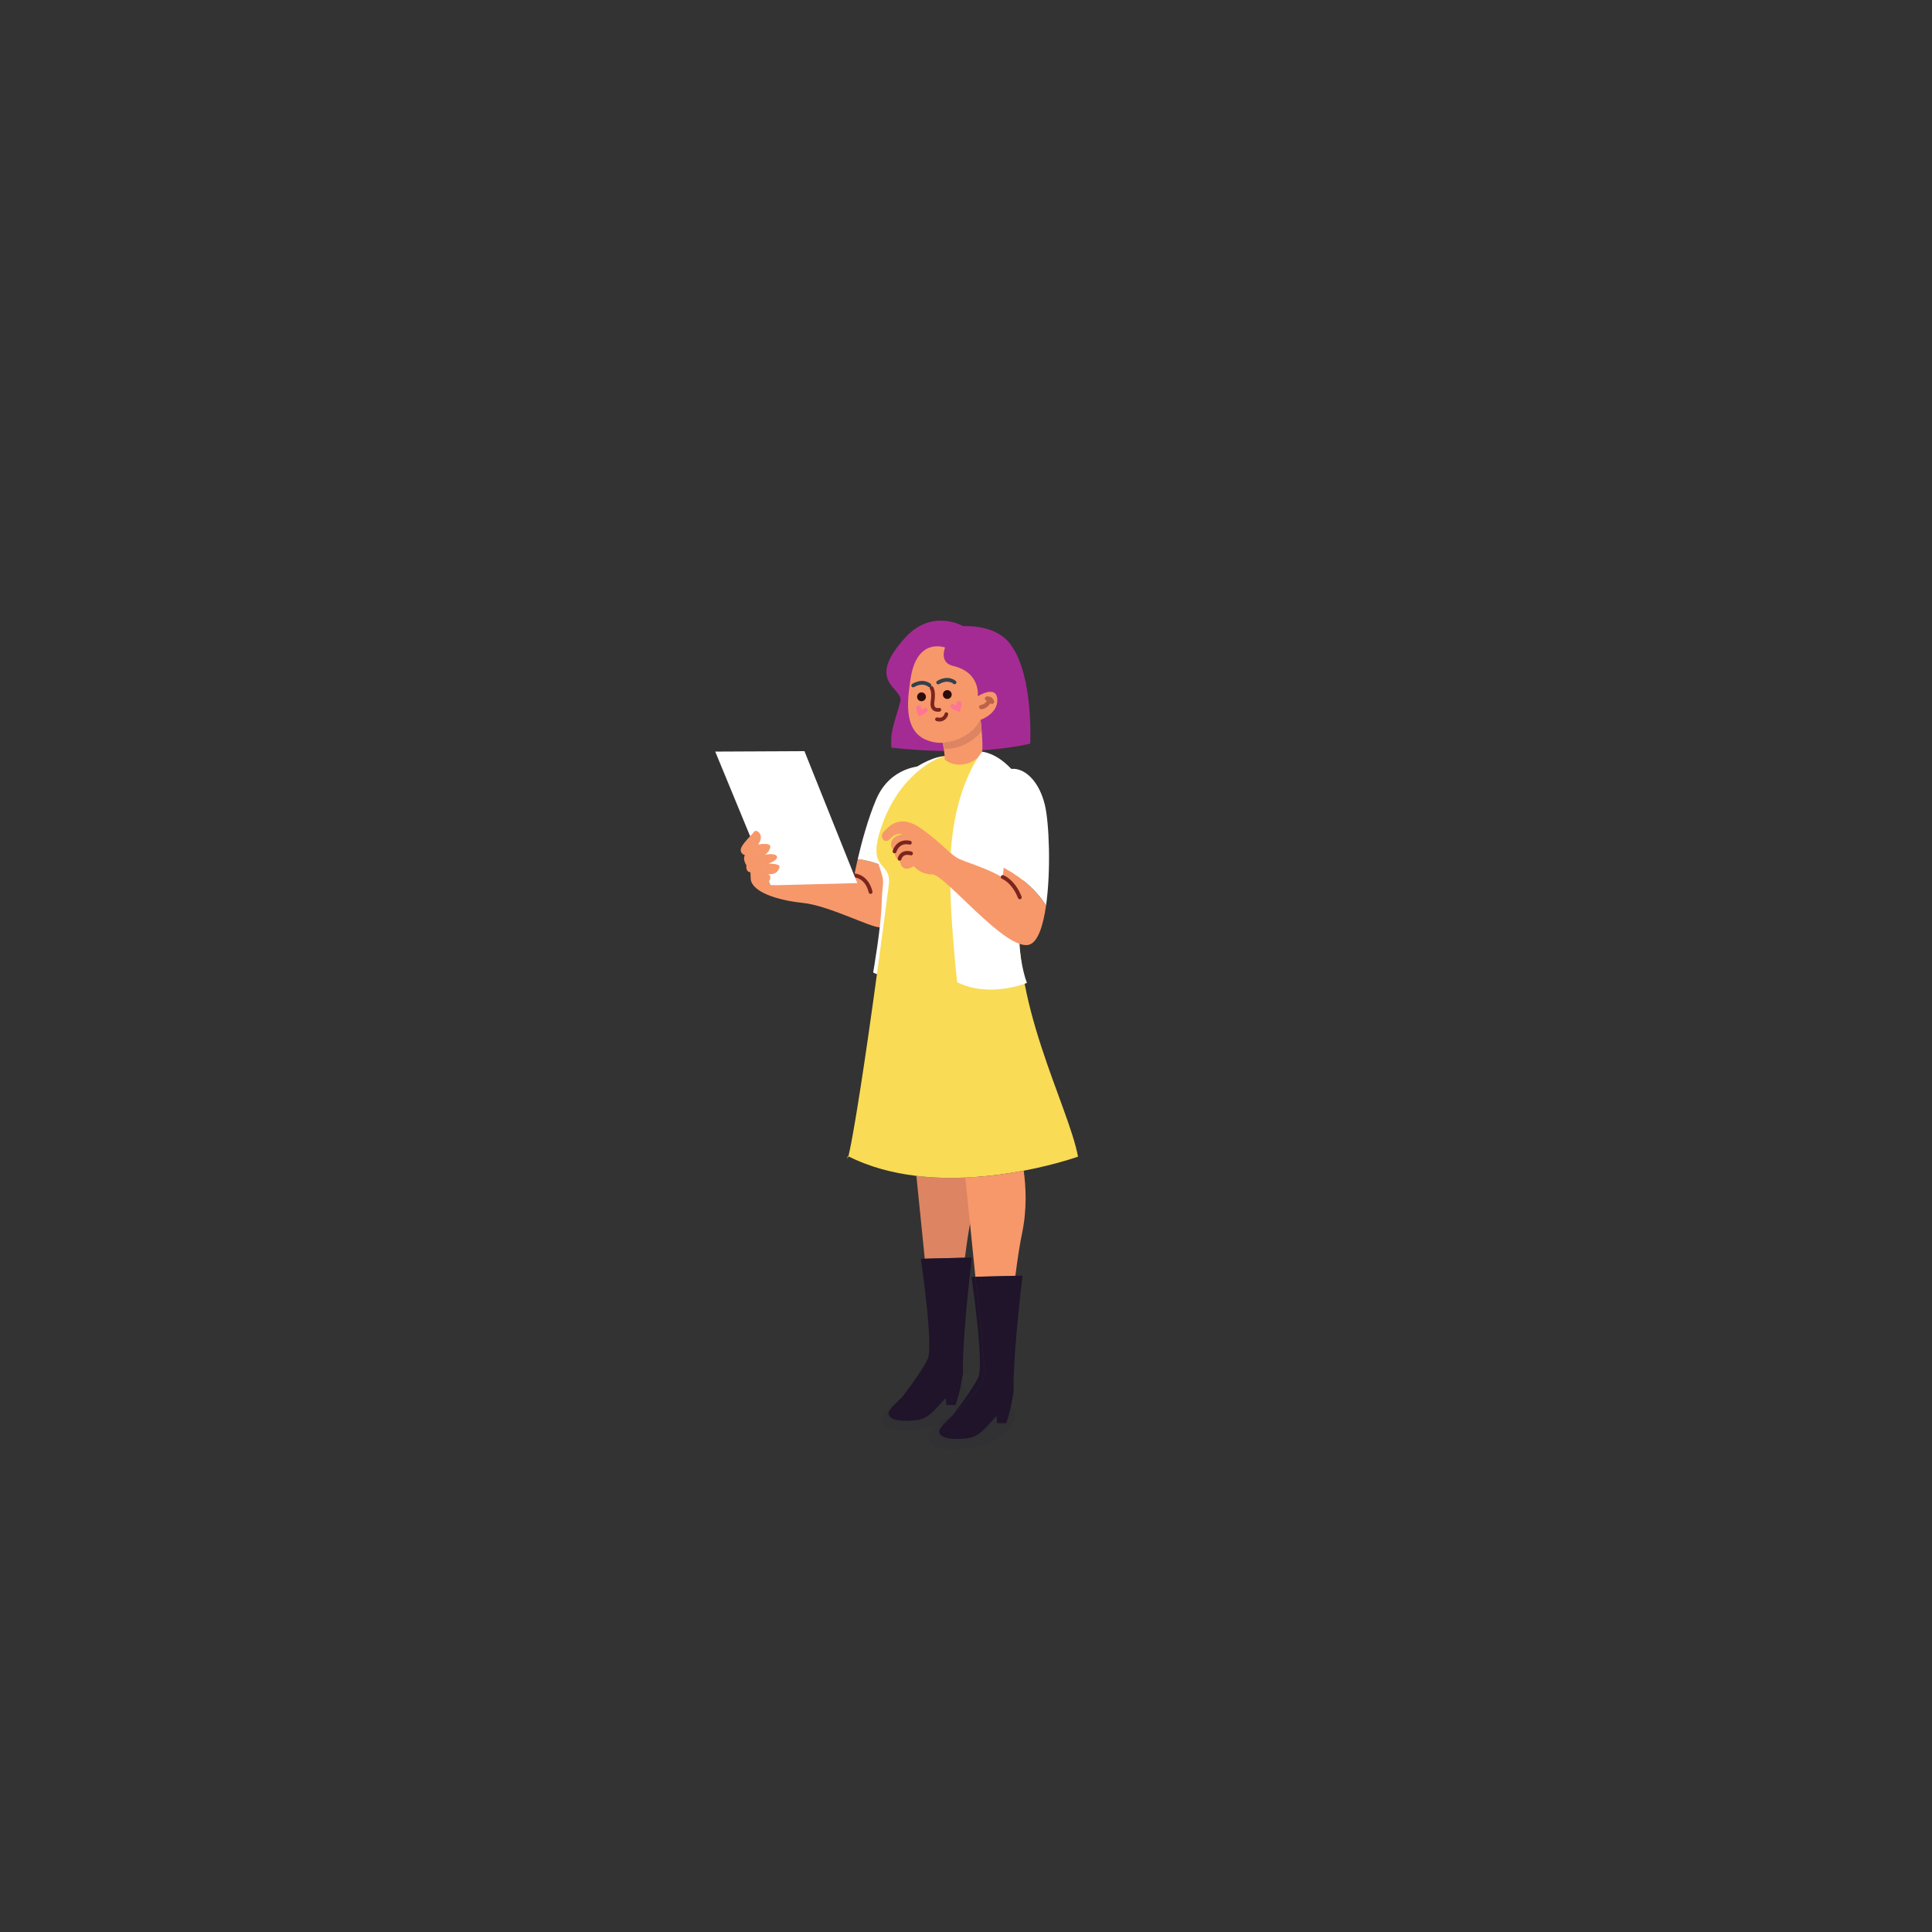 <?xml version="1.0" encoding="utf-8"?>
<!-- Generator: Adobe Illustrator 23.0.5, SVG Export Plug-In . SVG Version: 6.00 Build 0)  -->
<svg version="1.1" xmlns="http://www.w3.org/2000/svg" xmlns:xlink="http://www.w3.org/1999/xlink" x="0px" y="0px"
	 viewBox="0 0 500 500" style="enable-background:new 0 0 500 500;" xml:space="preserve">
<rect x="0" y="0" width="500" height="500" fill="#333333" stroke="none"/>
<style type="text/css">
	.st0{display:none;}
	.st1{display:inline;fill:#F7E2BC;}
	.st2{opacity:0.1;fill:#1F142A;}
	.st3{fill:#DD8562;}
	.st4{fill:#1F142A;}
	.st5{fill:#F7986A;}
	.st6{fill:none;stroke:#7A251E;stroke-linecap:round;stroke-linejoin:round;stroke-miterlimit:10;}
	.st7{fill:#FFFFFF;}
	.st8{fill:#F9DB55;}
	.st9{fill:#A52B94;}
	.st10{fill:#2D0C0A;}
	.st11{fill:#34404C;}
	.st12{fill:#7A251E;}
	.st13{fill:#FF7694;}
	.st14{fill:#BA6349;}
</style>
<g id="BACKGROUND" class="st0">
	<rect x="0" y="0" class="st1" width="500" height="500"/>
</g>
<g id="OBJECTS">
	<g>
		<path class="st2" d="M240.92,369.39c-5.38,1.15-12.15,1.35-12.82-1.82c-0.68-3.17,14.47-12.33,19.69-9.72
			C253,360.47,249.61,367.54,240.92,369.39z"/>
		<path class="st2" d="M253.28,374.21c-5.38,1.15-12.15,1.35-12.82-1.82c-0.68-3.17,14.47-12.33,19.69-9.72
			C265.37,365.28,261.97,372.36,253.28,374.21z"/>
		<g>
			<g>
				<path class="st3" d="M251.43,314.63c0.74-3.59,0.95-7.01,0.9-10.01c-0.83,0.06-1.66,0.11-2.5,0.14
					c-4.1,0.17-8.39,0.07-12.67-0.44c0.61,6.05,1.41,13.91,2.17,21.44l10.39-0.26C250.22,321.48,250.81,317.66,251.43,314.63z"/>
				<path class="st4" d="M249.18,353.94c0.12-10.77,2.35-28.49,2.35-28.49l-1.81,0.04l-10.39,0.26l-1.01,0.02
					c0,0,3.32,22.58,1.76,25.97c-1.56,3.38-6.73,9.95-6.73,9.95c-1.77,1.68-3.17,3.04-3.35,3.81c-0.54,2.32,4.46,2.5,7.67,1.96
					c2.71-0.45,4.41-2.82,7.13-5.69l0.09,1.86h2.41c1.25-3.91,1.66-6.4,1.8-7.64l0.07-0.08c0-0.12,0-0.24,0-0.36
					C249.26,355.01,249.25,354.48,249.18,353.94z"/>
			</g>
			<g>
				<path class="st5" d="M191.84,219.37c0.4-0.93,1.46-2.07,2.29-2.95l5.25,12.72c0.83,0,21.69-2.59,21.69-2.59
					c0.17-0.86,0.48-2.35,0.91-4.21c6.16,0.73,10.01,3.62,11.31,4.76c-1.07,10.48-2.11,13.33-5.71,12.87
					c-2.29,0.04-13.15-5.6-19.72-6.29c-6.87-0.71-13.12-2.86-13.56-6.07l-0.09-1.87c0,0-1.29,0-1.03-1.78c0,0-1.07-1.61-0.4-2.63
					C192.78,221.33,191.22,220.84,191.84,219.37z"/>
				<path class="st6" d="M221.07,226.55c0,0,3.19,0.04,4.24,4.29"/>
				<path class="st7" d="M226.75,206.89c3.69-8.68,11.9-8.63,11.9-8.63s-3.02,2.25-4.21,16.03c-0.45,5.18-0.8,9.4-1.15,12.81
					c-1.3-1.14-5.15-4.03-11.31-4.76C222.96,218.12,224.59,211.98,226.75,206.89z"/>
			</g>
			<path class="st7" d="M244.33,195.69c0,0-2.74,0.04-7.03,2.73c-4.56,2.86-13.54,15.23-10.67,23.17c2.88,7.99,1.69,5.47,1.56,11.84
				c-0.13,6.38-2.21,18.22-2.21,18.22s1.95,1.69,8.72,0.13L244.33,195.69z"/>
			<path class="st7" d="M208.19,194.4l12.88,32.15l0.8,1.99c0,0-21.65,0.59-22.49,0.59l-5.25-12.72l-9.03-21.9L208.19,194.4z"/>
			<path class="st5" d="M199.38,229.14l-5.25-12.72c0.48-0.51,0.89-0.94,1.05-1.2c0.45-0.71,2.9,0.67,1.03,3.35
				c0,0,3.52-0.71,3.12,0.76c-0.4,1.47-1.43,1.87-1.43,1.87s2.81-0.54,3.17,0.45c0.36,0.98-2.19,1.83-2.19,1.83s2.9,0.04,2.86,0.76
				c-0.04,0.71-0.71,2.28-2.94,1.96c0,0,1.16,0.49,0.22,1.87"/>
			<path class="st8" d="M244.33,195.69c-2.15,0.55-11.39,4.72-16.03,17.75c-4.43,12.43,2.56,9.07,1.72,15.57
				c-8.35,64.45-11.12,73.84-10.64,70.15c5.59,2.86,11.69,4.43,17.79,5.16c4.29,0.51,8.57,0.61,12.67,0.44
				c0.84-0.04,1.68-0.09,2.5-0.14c4.57-0.32,8.85-0.94,12.6-1.65c8.38-1.59,14.05-3.63,14.05-3.63
				c-2.5-13.38-18.02-40.93-14.81-65.91c3.21-24.98-1.48-33.44-2.5-34.44c-1.28-1.26-3.76-2.96-7.23-3.86
				C251.49,194.38,244.33,195.69,244.33,195.69z"/>
			<g>
				<path class="st9" d="M260.44,165.54c-4.03-4-11.17-3.48-11.17-3.48s-7.98-4.69-14.94,2.9c-10.75,11.72-0.43,13.04-1.31,16.54
					c-1.28,5.04-2.67,7.29-2.32,11.98c0,0,20.48,2.6,35.92-1.04C266.63,192.43,267.62,172.67,260.44,165.54z"/>
				<path class="st5" d="M258.1,180.96c-0.22-3.81-5.06-0.77-5.06-0.77s0.86-6.16-6.4-7.86c-3.7-0.87-2.05-4.75-2.05-4.75
					s-7.41-2.84-8.97,8.33c-0.58,4.17-2.13,12.76,3.83,15.46c0.87,0.39,1.75,0.64,2.64,0.77c0.27,0.04,0.54,0.07,0.81,0.09
					c4.9,0.31,9.58-2.92,10.78-5.89C253.67,186.33,258.32,184.77,258.1,180.96z"/>
				<g>
					<path class="st10" d="M244.06,180.07c0.18,0.6,0.81,0.95,1.42,0.77c0.6-0.18,0.95-0.81,0.77-1.42
						c-0.18-0.6-0.81-0.95-1.42-0.77C244.23,178.83,243.89,179.47,244.06,180.07z"/>
					<path class="st10" d="M237.39,180.66c0.18,0.6,0.81,0.95,1.42,0.77c0.6-0.18,0.95-0.81,0.77-1.42
						c-0.18-0.6-0.81-0.95-1.42-0.77C237.56,179.42,237.22,180.05,237.39,180.66z"/>
					<path class="st11" d="M240.66,177.84c0.09-0.02,0.19-0.07,0.26-0.14c0.18-0.19,0.18-0.49-0.01-0.67
						c-0.07-0.07-1.87-1.75-4.82-0.05c-0.23,0.13-0.31,0.43-0.18,0.66c0.13,0.23,0.43,0.31,0.66,0.18c2.3-1.32,3.63-0.14,3.68-0.08
						C240.36,177.83,240.52,177.87,240.66,177.84z"/>
					<path class="st11" d="M247.13,177.07c0.09-0.02,0.18-0.07,0.26-0.14c0.18-0.19,0.18-0.49-0.01-0.67
						c-0.08-0.07-1.87-1.75-4.82-0.05c-0.23,0.13-0.31,0.43-0.18,0.66c0.13,0.23,0.43,0.31,0.66,0.18c2.3-1.32,3.63-0.14,3.68-0.08
						C246.83,177.06,246.99,177.1,247.13,177.07z"/>
					<path class="st12" d="M242.36,186.61C242.36,186.61,242.36,186.61,242.36,186.61c0.73,0.19,1.38,0.13,1.92-0.19
						c0.85-0.5,1.1-1.45,1.11-1.49c0.07-0.26-0.12-0.5-0.35-0.58c-0.26-0.07-0.52,0.09-0.58,0.34c-0.06,0.23-0.45,1.36-1.85,0.99
						c-0.26-0.07-0.52,0.09-0.59,0.34C241.96,186.28,242.11,186.54,242.36,186.61z"/>
					<path class="st12" d="M243.18,184.16c0.02,0,0.04-0.01,0.04-0.01c0.26-0.06,0.42-0.32,0.36-0.58
						c-0.06-0.26-0.34-0.41-0.58-0.36c-0.03,0.01-0.63,0.13-0.96-0.18c-0.32-0.3-0.3-0.94-0.22-1.43c0.44-2.81-0.3-3.78-0.39-3.88
						c-0.17-0.2-0.48-0.23-0.68-0.05c-0.2,0.17-0.23,0.47-0.05,0.68l0,0c0,0,0.54,0.77,0.17,3.11c-0.16,1.04,0.01,1.81,0.52,2.28
						C242.04,184.34,242.96,184.2,243.18,184.16z"/>
					<path class="st13" d="M247.51,182.66c0,0-1.1-0.88-1.53-0.12c-0.51,0.92,2.37,1.7,2.37,1.7s1.1-2.63,0.03-2.82
						C247.3,181.24,247.51,182.66,247.51,182.66z"/>
					<path class="st13" d="M238.49,183.75c0,0,1.03-0.96,1.52-0.24c0.58,0.87-2.22,1.88-2.22,1.88s-1.31-2.54-0.25-2.81
						C238.58,182.32,238.49,183.75,238.49,183.75z"/>
				</g>
				<path class="st14" d="M256.79,182.18c0.06-0.01,0.12-0.02,0.18-0.05c0.28-0.13,0.41-0.46,0.29-0.74
					c-0.5-1.14-1.49-1.24-1.94-1.13c-0.3,0.07-0.49,0.38-0.42,0.68c0.07,0.3,0.37,0.48,0.67,0.42c0.1-0.02,0.43-0.03,0.66,0.49
					C256.33,182.07,256.55,182.2,256.79,182.18z"/>
				<path class="st14" d="M253.68,183.48c0.09,0.05,0.19,0.07,0.3,0.06c1.85-0.14,2.78-2.23,2.82-2.31
					c0.12-0.28,0.02-0.61-0.29-0.74c-0.28-0.12-0.62,0-0.74,0.29c-0.01,0.02-0.7,1.56-1.88,1.64c-0.31,0.02-0.54,0.29-0.52,0.6
					C253.4,183.22,253.52,183.39,253.68,183.48z"/>
				<g>
					<g>
						<g>
							<g>
								<path class="st5" d="M253.77,186.12c-1.06,2.83-5.22,5.96-9.8,6.1c0,0,0.64,2.92,0.48,4.33c0,0,4.24,3.76,9.5-1.21
									C254.73,194.61,253.77,186.12,253.77,186.12z"/>
							</g>
						</g>
					</g>
					<path class="st3" d="M243.97,192.23c0,0,0.15,0.7,0.29,1.58c0.02,0,0.05,0,0.07,0.01c0.21,0.01,0.41,0,0.62,0
						c3.85-0.09,7.41-2.29,9.11-4.67c-0.13-1.67-0.29-3.01-0.29-3.01C252.72,188.95,248.55,192.08,243.97,192.23z"/>
				</g>
			</g>
			<path class="st7" d="M245.98,222.28c-0.51,12.58,1.74,31.93,1.74,31.93c8.5,4.16,18.05,0.17,18.05,0.17
				c-5.21-13.71-0.17-51.19-4.09-55.41c-3.92-4.21-7.49-4.42-7.49-4.42S246.76,203.11,245.98,222.28z"/>
			<g>
				<path class="st5" d="M228.65,215.34c1.07-1.07,3.93-5.12,9.87-0.83c5.95,4.28,7.26,6.66,9.87,7.85
					c2.62,1.19,11.18,3.57,13.56,6.9c0,0-0.78-1.46-2.45-2.29c0,0,0.12-0.94,0.25-2.45c3.11,1.68,7.81,4.83,10.97,9.79
					c-0.76,5.39-2.16,9.59-4.43,10.19c-6.07,1.61-21.77-18.2-24.98-18.2s-4.82-2.14-4.82-2.14s-3.33,2.38-3.69-1.9
					c0,0-1.19,0.48-1.31-1.9c0,0-1.43-1.19-0.71-2.74c0.71-1.55,2.74-1.67,2.74-1.67s-1.43-0.71-3.09,1.07
					C228.77,218.79,227.58,216.41,228.65,215.34z"/>
				<path class="st7" d="M259.76,224.52c0.28-3.24,0.63-9.14,0.06-14.17c-0.83-7.38-1.67-9.99,0.59-11.01
					c3.42-1.53,8.21,1.61,9.99,8.92c1.12,4.58,1.61,17,0.32,26.04C267.57,229.35,262.87,226.2,259.76,224.52z"/>
			</g>
			<path class="st6" d="M231.51,220.34c0,0,0.79-2.94,3.95-2.25"/>
			<g>
				<path class="st5" d="M249.83,304.75c5.5-0.23,10.68-0.95,15.1-1.79c0.55,3.88,0.92,9.77-0.41,16.18
					c-0.64,3.08-1.23,6.96-1.74,11.03l-10.35,0.25C251.48,321.02,250.47,311.06,249.83,304.75z"/>
				<path class="st4" d="M246.45,366.38c0,0,5.16-6.57,6.73-9.95c1.56-3.38-1.76-25.97-1.76-25.97l1.01-0.02
					c1.15,11.38,2.22,21.94,2.45,24.22C255.24,358.25,250.06,362.97,246.45,366.38z"/>
				<path class="st4" d="M243.11,370.19c0.18-0.76,1.57-2.13,3.35-3.81c3.61-3.42,8.79-8.13,8.43-11.72
					c-0.23-2.28-1.3-12.84-2.45-24.22l10.35-0.25l1.85-0.05c0,0-2.22,17.72-2.35,28.49c0.07,0.54,0.07,1.07,0,1.61
					c0,0.12,0,0.24,0,0.36l-0.07,0.08c-0.14,1.23-0.56,3.72-1.8,7.64h-2.41l-0.09-1.86c-2.72,2.88-4.42,5.24-7.13,5.69
					C247.57,372.69,242.57,372.51,243.11,370.19z"/>
			</g>
			<path class="st6" d="M232.81,222.24c0,0,0.43-2.03,2.95-1.38"/>
			<path class="st6" d="M259.51,226.97c0,0,2.76,1.01,4.41,5.26"/>
		</g>
	</g>
</g>
<g id="DESIGNED_BY_FREEPIK">
</g>
</svg>
